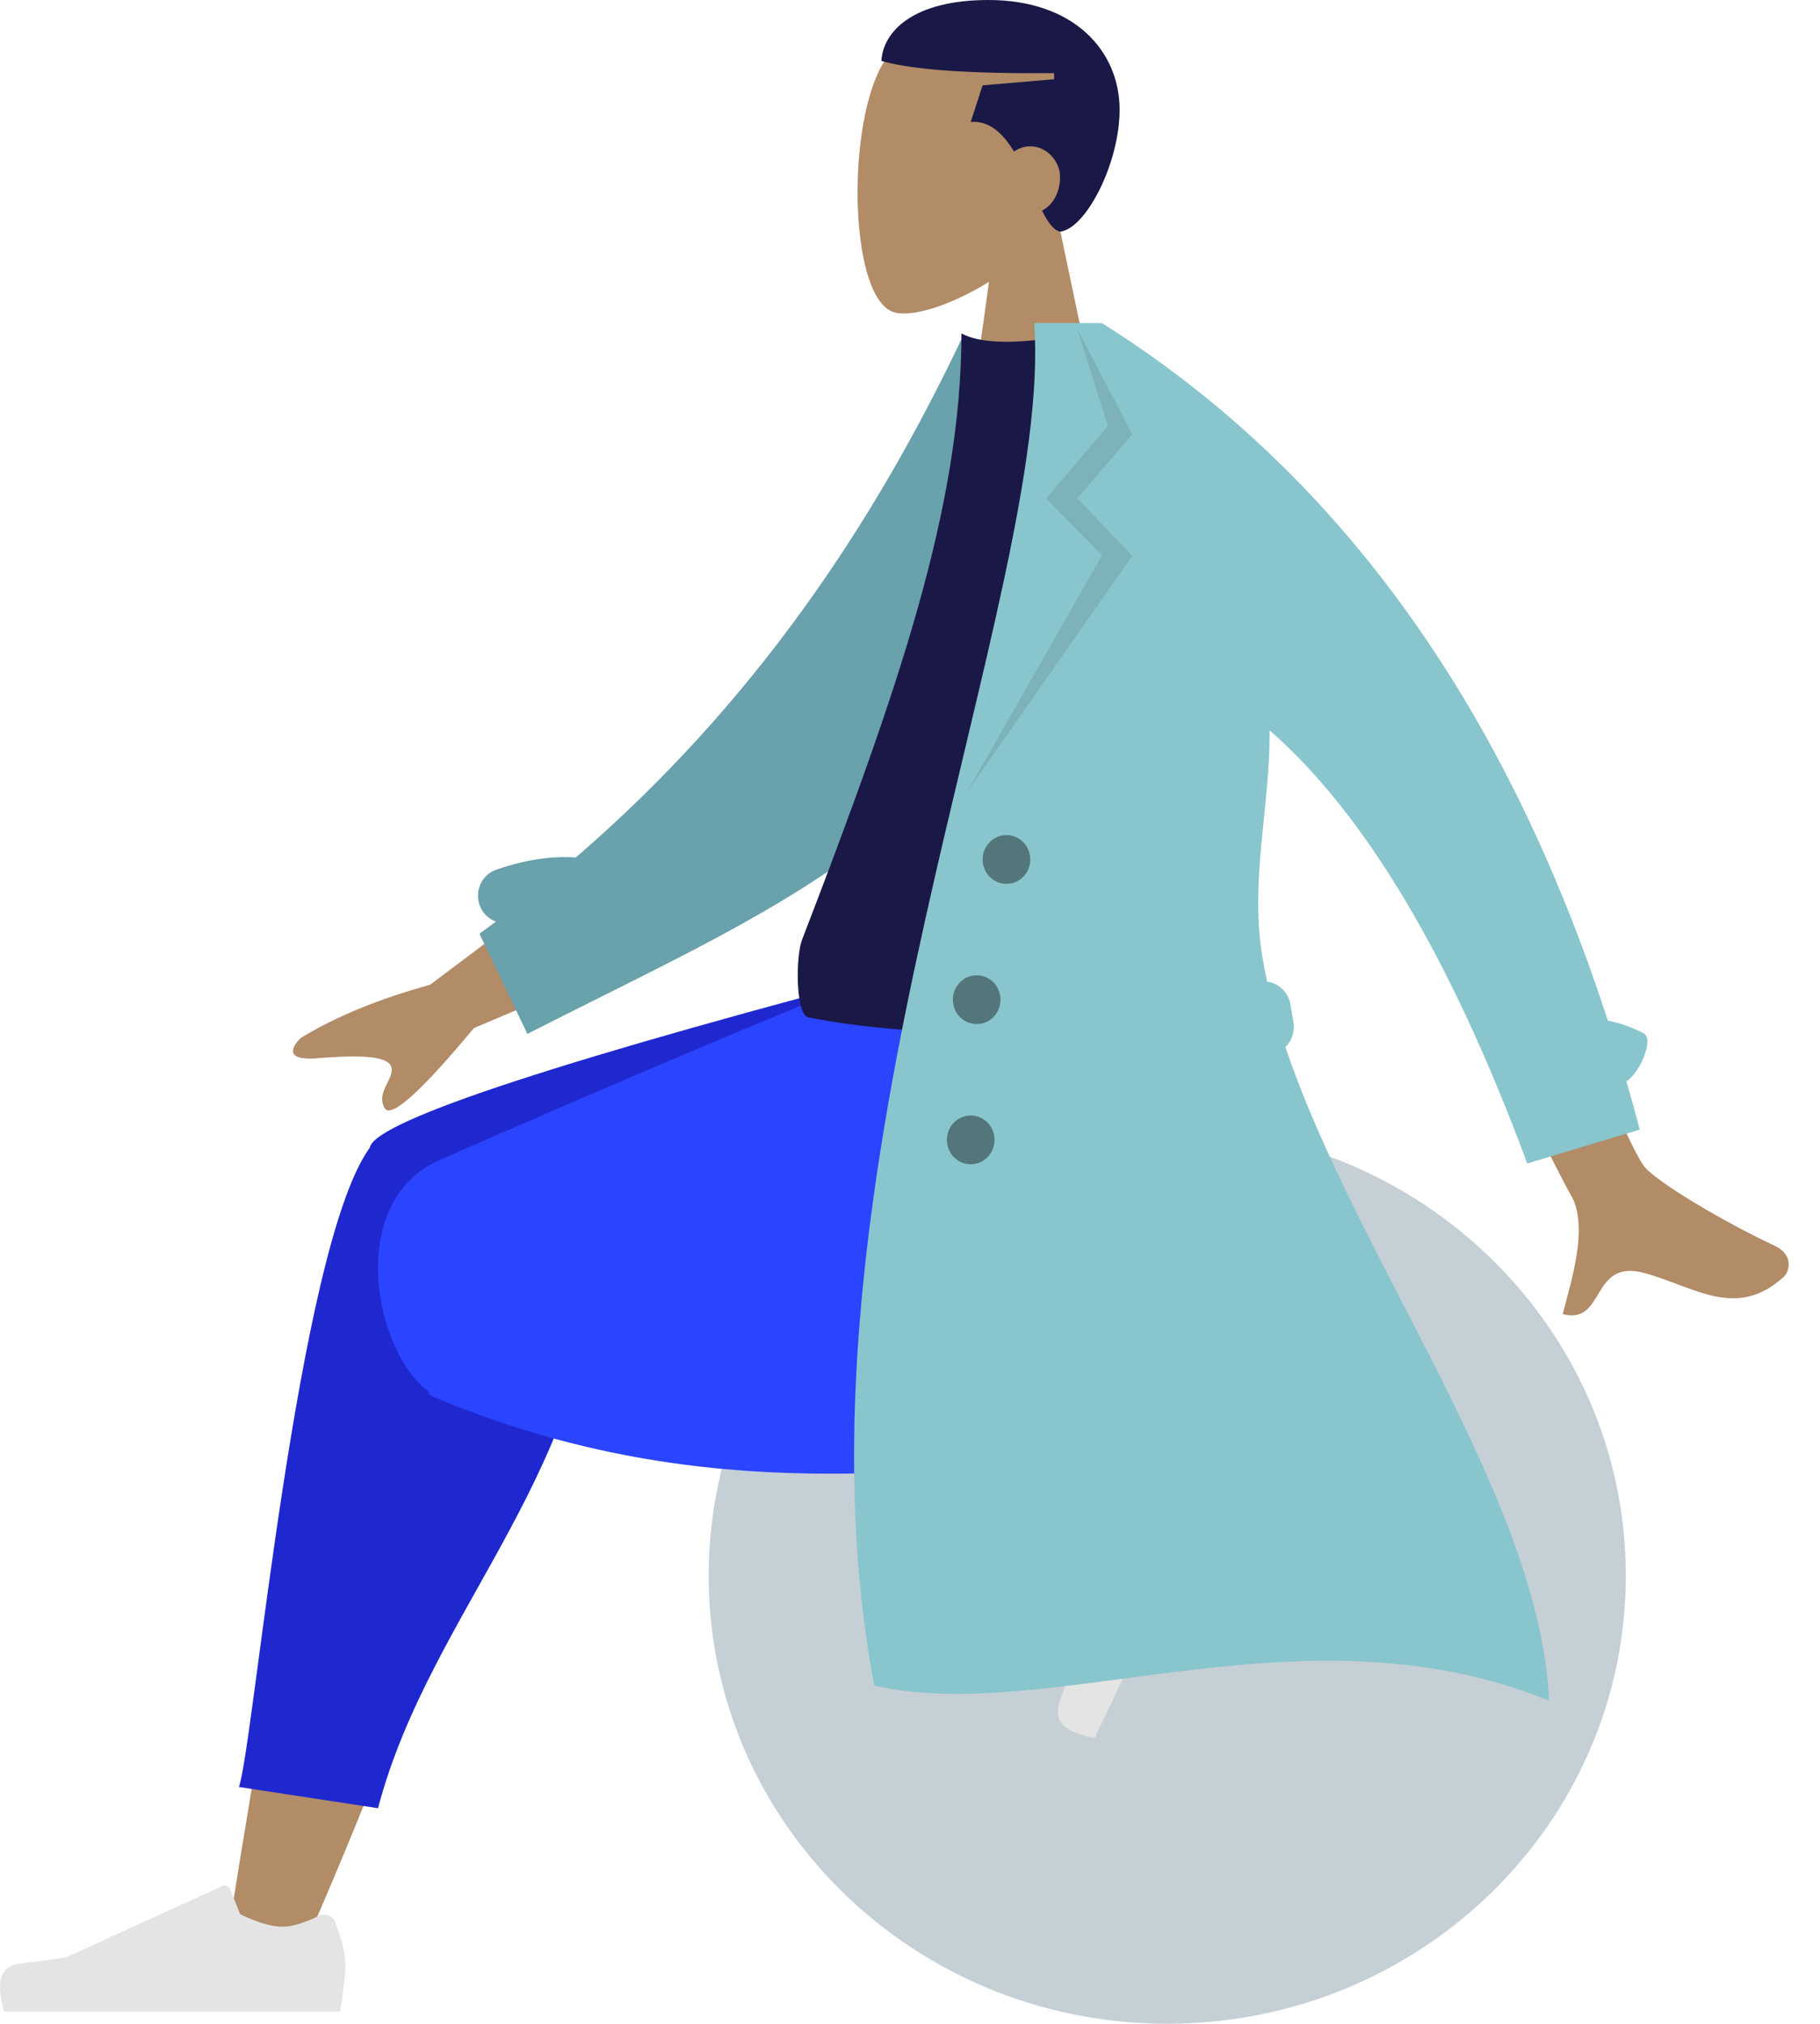 <svg width="295" height="328" viewBox="0 0 295 328" fill="none" xmlns="http://www.w3.org/2000/svg">
<path fill-rule="evenodd" clip-rule="evenodd" d="M171.568 36.05C176.016 30.707 179.027 24.158 178.524 16.82C177.074 -4.322 148.318 0.329 142.724 11C137.131 21.671 137.795 48.739 145.025 50.646C147.908 51.406 154.049 49.543 160.3 45.687L156.377 74.096H179.544L171.568 36.05Z" fill="#B28B67"/>
<path fill-rule="evenodd" clip-rule="evenodd" d="M164.36 24.567C165.118 24.035 166.023 23.711 166.995 23.711C169.661 23.711 171.821 26.144 171.821 28.651C171.821 31.259 170.618 33.275 168.9 34.131C169.817 35.967 170.74 37.3 171.821 37.542C175.993 37.11 181.474 26.497 181.474 17.783C181.474 8.245 174.059 0 160.238 0C147.816 0 143.105 5.242 142.863 9.88C148.186 11.377 157.488 11.953 170.856 11.855V12.843L159.273 13.831L157.342 19.759C160.414 19.524 162.608 21.681 164.36 24.567Z" fill="#191847"/>
<path d="M189.197 328C148.147 328 114.869 295.489 114.869 255.386C114.869 215.282 148.147 182.771 189.197 182.771C230.246 182.771 263.524 215.282 263.524 255.386C263.524 295.489 230.246 328 189.197 328Z" fill="#C5CFD6"/>
<path fill-rule="evenodd" clip-rule="evenodd" d="M48.738 316.796C61.106 288.78 70.051 264.384 73.641 251.513C79.788 229.474 84.465 210.081 85.647 202.839C88.466 185.569 63.965 184.564 60.726 193.146C55.825 206.137 47.267 248.818 36.986 313.287L48.738 316.796ZM192.2 228.872C180.853 224.282 141.114 209.915 121.948 205.851C116.44 204.683 111.102 203.598 106.083 202.617C91.166 199.703 83.437 227.246 97.805 229.362C133.585 234.633 184.31 240.076 188.65 240.686C194.734 241.542 199.332 231.758 192.2 228.872Z" fill="#B28B67"/>
<path fill-rule="evenodd" clip-rule="evenodd" d="M96.927 195.038L158.307 163.058V156.096H151.008C91.625 171.583 61.281 181.508 59.975 185.871C59.961 185.918 59.948 185.965 59.936 186.012C59.906 186.052 59.877 186.093 59.848 186.133C48.08 202.698 41.032 283.569 38.718 289.624L61.269 293.067C69.895 260.329 97.494 237.522 96.761 198.311C96.959 197.16 97.009 196.07 96.927 195.038Z" fill="#1F28CF"/>
<path fill-rule="evenodd" clip-rule="evenodd" d="M153.208 214.03C158.824 212.88 163.996 211.853 168.421 211.058C197.006 205.927 205.342 190.266 200.414 156.096H147.745C139.142 158.626 94.43 177.816 71.232 188.023C55.878 194.779 60.718 219.132 69.413 225.47C69.46 225.859 69.617 226.123 69.895 226.241C116.668 246.082 153.669 235.671 166.03 238.998L171.747 220.539L153.208 214.03Z" fill="#2B44FF"/>
<path fill-rule="evenodd" clip-rule="evenodd" d="M188.32 225.938C191.385 226.238 193.56 226.709 194.847 227.352C196.411 228.133 198.567 229.539 201.314 231.571C200.429 233.428 192.474 250.123 177.448 281.654C172.624 280.857 170.712 278.972 171.713 276.001C172.714 273.03 173.521 270.549 174.135 268.56L175.089 240.22C175.107 239.675 175.554 239.248 176.087 239.267C176.096 239.267 176.105 239.268 176.114 239.268L180.373 239.542C182.794 237.537 184.391 235.723 185.164 234.1C185.793 232.782 186.14 230.701 186.207 227.858L186.207 227.858C186.232 226.767 187.117 225.904 188.183 225.93C188.229 225.931 188.275 225.934 188.32 225.938Z" fill="#E4E4E4"/>
<path fill-rule="evenodd" clip-rule="evenodd" d="M54.367 311.602C55.447 314.552 55.987 316.76 55.987 318.225C55.987 320.006 55.697 322.606 55.117 326.024C53.097 326.024 34.95 326.024 0.673 326.024C-0.742 321.237 0.075 318.653 3.123 318.271C6.171 317.889 8.703 317.545 10.72 317.237L36.025 305.691C36.512 305.469 37.082 305.693 37.299 306.191C37.303 306.2 37.307 306.208 37.31 306.217L38.937 310.255C41.759 311.603 44.052 312.276 45.816 312.276C47.249 312.276 49.229 311.684 51.755 310.499L51.755 310.499C52.724 310.044 53.87 310.48 54.314 311.472C54.333 311.514 54.351 311.558 54.367 311.602Z" fill="#E4E4E4"/>
<path fill-rule="evenodd" clip-rule="evenodd" d="M100.497 136.467L69.706 159.609C61.354 161.915 54.377 164.784 48.774 168.217C47.451 169.451 45.851 171.951 51.34 171.519C56.829 171.087 62.622 170.885 63.379 172.802C64.137 174.718 60.815 177.009 62.346 179.595C63.367 181.318 68.189 176.996 76.812 166.629L107.303 153.688L100.497 136.467ZM239.836 126.828L222.836 129.979C242.567 170.051 253.135 191.239 254.54 193.542C257.7 198.724 254.51 208.062 253.306 212.987C260.3 214.787 257.715 203.915 266.565 206.333C274.642 208.541 281.43 213.956 289.116 206.953C290.061 206.092 290.789 203.361 287.642 201.898C279.802 198.251 268.243 191.479 266.393 188.897C263.872 185.376 255.02 164.687 239.836 126.828Z" fill="#B28B67"/>
<path fill-rule="evenodd" clip-rule="evenodd" d="M93.324 138.983C89.362 138.692 85.053 139.364 80.433 140.957C78.159 141.741 76.937 144.263 77.703 146.589C78.148 147.941 79.166 148.929 80.386 149.367C79.502 150.027 78.61 150.683 77.71 151.336L85.478 167.566C118.166 150.886 148.889 138.309 162.889 110.771C167.587 101.528 165.997 70.133 166.446 58.712L156.122 54.378C141.731 84.824 122.255 114.033 93.324 138.983Z" fill="#69A1AC"/>
<path fill-rule="evenodd" clip-rule="evenodd" d="M202.711 164.899C172.364 168.311 148.477 168.311 131.051 164.899C128.892 164.476 128.987 154.951 129.988 152.349C145.58 111.838 155.836 82.182 155.836 54.044C158.697 55.573 163.703 55.802 170.856 54.731C190.079 83.729 198.915 117 202.711 164.899Z" fill="#191847"/>
<path fill-rule="evenodd" clip-rule="evenodd" d="M208.349 169.688C209.38 168.696 209.917 167.208 209.653 165.675L209.15 162.757C208.809 160.779 207.24 159.338 205.387 159.113C205.063 157.631 204.783 156.158 204.553 154.697C202.604 142.351 205.933 130.246 205.777 118.359C221.299 131.913 235.223 155.317 247.55 188.571L265.781 183.081C265.086 180.436 264.365 177.823 263.62 175.243C265.724 174.02 268.183 168.412 266.413 167.474C264.586 166.505 262.65 165.823 260.611 165.421C243.894 113.89 216.558 76.204 178.602 52.361H175.244L167.624 52.361C170.856 96.109 126.212 191.618 141.713 273.187C170.366 279.735 211.271 259.36 251.088 275.639C249.607 242.79 219.928 204.201 208.349 169.688V169.688Z" fill="#89C5CC"/>
<path fill-rule="evenodd" clip-rule="evenodd" d="M174.615 53.349L179.595 69.024L169.566 80.774L178.63 90.008L156.703 128.434L183.517 90.085L174.615 80.774L183.517 70.39L174.615 53.349Z" fill="black" fill-opacity="0.1"/>
<path fill-rule="evenodd" clip-rule="evenodd" d="M163.134 143.253C165.266 143.253 166.995 141.484 166.995 139.301C166.995 137.119 165.266 135.349 163.134 135.349C161.001 135.349 159.273 137.119 159.273 139.301C159.273 141.484 161.001 143.253 163.134 143.253ZM158.307 165.976C160.44 165.976 162.168 164.207 162.168 162.024C162.168 159.842 160.44 158.072 158.307 158.072C156.175 158.072 154.446 159.842 154.446 162.024C154.446 164.207 156.175 165.976 158.307 165.976ZM157.342 188.699C159.474 188.699 161.203 186.93 161.203 184.747C161.203 182.564 159.474 180.795 157.342 180.795C155.21 180.795 153.481 182.564 153.481 184.747C153.481 186.93 155.21 188.699 157.342 188.699Z" fill="black" fill-opacity="0.4"/>
</svg>

